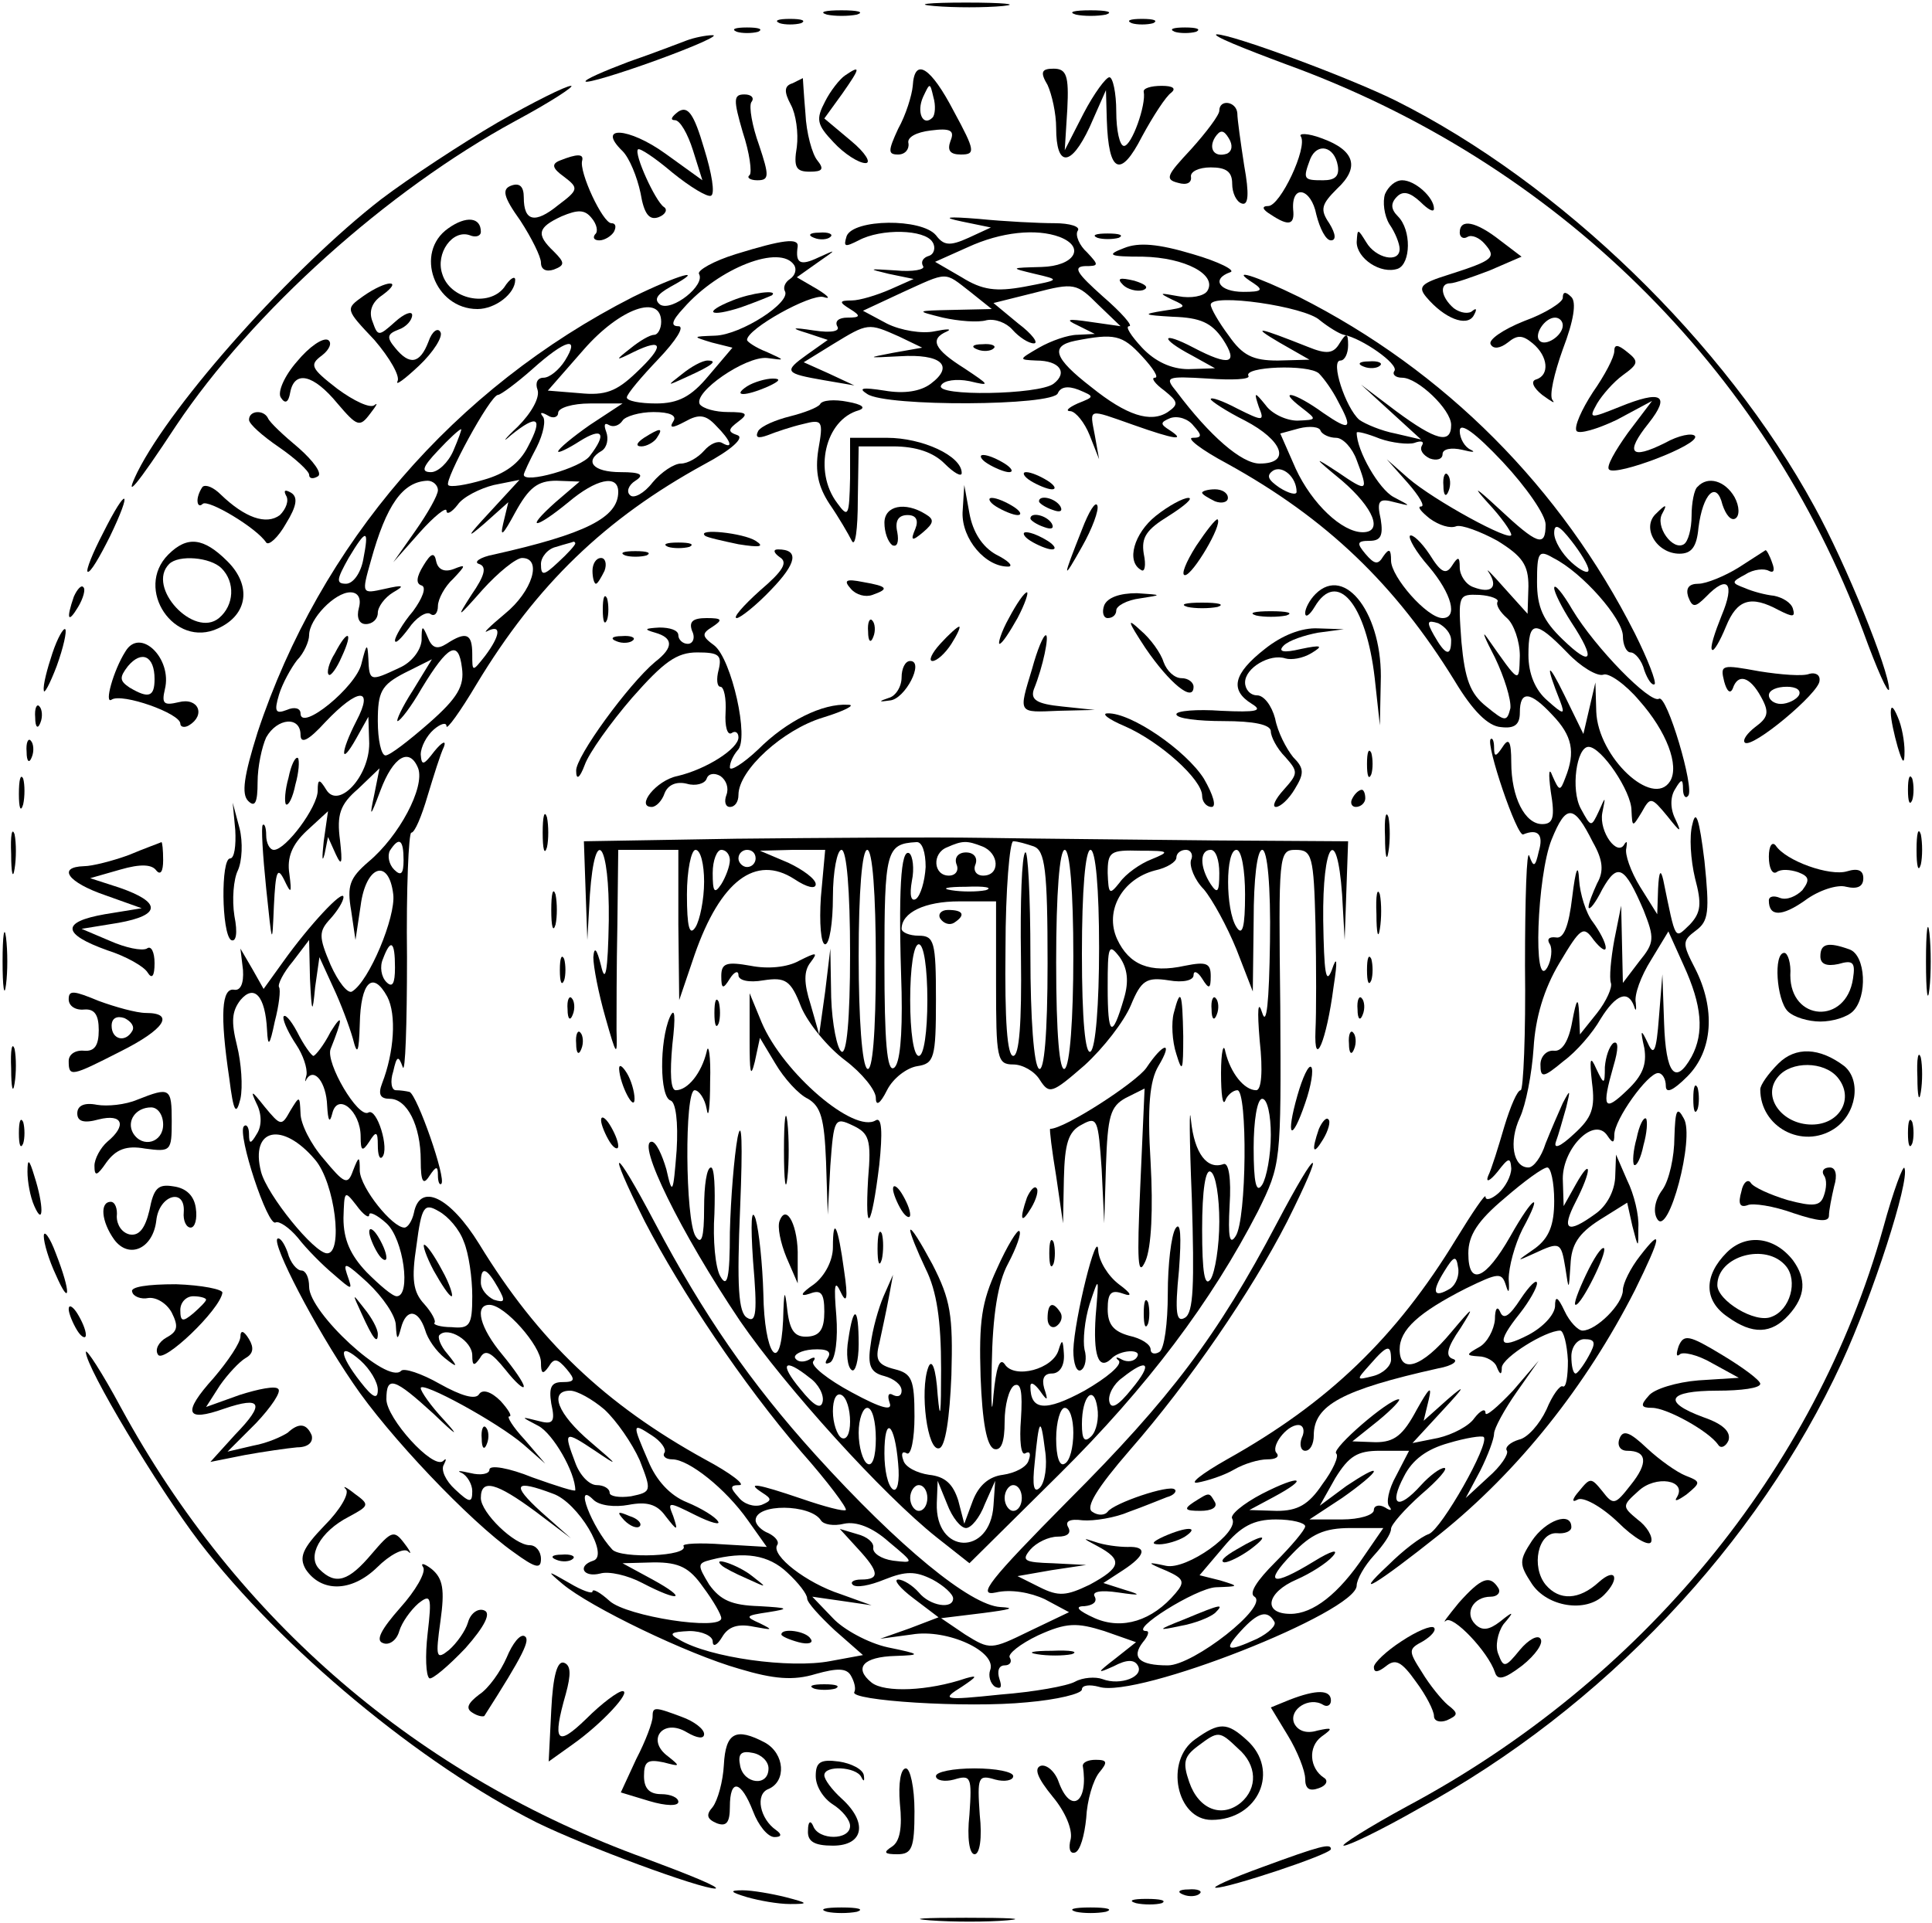 <?xml version="1.0" standalone="no"?>
<!DOCTYPE svg PUBLIC "-//W3C//DTD SVG 20010904//EN"
 "http://www.w3.org/TR/2001/REC-SVG-20010904/DTD/svg10.dtd">
<svg version="1.0" xmlns="http://www.w3.org/2000/svg"
 width="225pt" height="224pt" viewBox="0 0 225 224"
 preserveAspectRatio="xMidYMid meet">

<g transform="translate(0,224) scale(0.1,-0.1)"
fill="#000000" stroke="none">
<path d="M1088 2233 c23 -2 59 -2 80 0 20 2 1 4 -43 4 -44 0 -61 -2 -37 -4z"/>
<path d="M963 2223 c9 -2 25 -2 35 0 9 3 1 5 -18 5 -19 0 -27 -2 -17 -5z"/>
<path d="M1253 2223 c9 -2 25 -2 35 0 9 3 1 5 -18 5 -19 0 -27 -2 -17 -5z"/>
<path d="M908 2213 c6 -2 18 -2 25 0 6 3 1 5 -13 5 -14 0 -19 -2 -12 -5z"/>
<path d="M1318 2213 c6 -2 18 -2 25 0 6 3 1 5 -13 5 -14 0 -19 -2 -12 -5z"/>
<path d="M858 2203 c6 -2 18 -2 25 0 6 3 1 5 -13 5 -14 0 -19 -2 -12 -5z"/>
<path d="M1368 2203 c6 -2 18 -2 25 0 6 3 1 5 -13 5 -14 0 -19 -2 -12 -5z"/>
<path d="M800 2193 c-8 -3 -39 -15 -68 -25 -29 -11 -52 -21 -50 -23 2 -2 39 9
83 25 44 16 73 29 65 29 -8 0 -22 -3 -30 -6z"/>
<path d="M1498 2165 c314 -114 557 -353 672 -661 16 -44 29 -73 30 -67 0 22
-50 146 -87 213 -104 191 -296 377 -488 473 -57 28 -190 77 -208 77 -7 -1 30
-16 81 -35z"/>
<path d="M984 2152 c-6 -4 -17 -18 -23 -30 -11 -21 -10 -27 10 -48 12 -13 29
-24 37 -24 7 0 0 12 -17 26 l-31 26 21 29 c21 30 22 34 3 21z"/>
<path d="M1063 2140 c-1 -11 -8 -34 -17 -50 -12 -26 -12 -30 0 -30 8 0 13 6
12 13 -2 7 9 13 26 15 23 3 28 0 23 -12 -4 -11 -1 -16 12 -16 17 0 17 4 -8 50
-27 52 -46 64 -48 30z m23 -37 c-11 -11 -19 6 -11 24 8 17 8 17 12 0 3 -10 2
-21 -1 -24z"/>
<path d="M1220 2141 c5 -11 10 -33 10 -50 0 -46 17 -46 39 1 l19 43 1 -35 c2
-62 16 -68 41 -19 13 24 28 47 34 51 6 5 2 8 -11 8 -13 0 -22 -3 -21 -7 3 -15
-14 -63 -23 -63 -5 0 -9 18 -9 40 0 22 -4 40 -8 40 -4 0 -18 -19 -30 -42 l-22
-43 3 48 c2 39 -1 47 -16 47 -14 0 -16 -4 -7 -19z"/>
<path d="M923 2143 c-10 -3 -10 -10 -2 -25 6 -11 9 -33 7 -49 -4 -24 -1 -29
15 -29 15 0 17 3 9 13 -6 7 -13 32 -14 55 -2 23 -3 42 -3 41 0 0 -6 -3 -12 -6z"/>
<path d="M579 2097 c-41 -24 -102 -64 -135 -89 -102 -79 -243 -236 -284 -318
-17 -35 -1 -16 45 54 89 133 246 274 395 355 41 22 70 41 65 41 -6 0 -44 -19
-86 -43z"/>
<path d="M865 2086 c8 -24 11 -47 8 -50 -4 -3 1 -6 9 -6 14 0 14 5 2 41 -8 22
-12 45 -9 50 4 5 0 9 -8 9 -13 0 -13 -6 -2 -44z"/>
<path d="M790 2110 c-8 -6 -10 -10 -4 -10 6 0 15 -16 21 -35 l11 -35 -43 31
c-43 31 -81 33 -50 3 8 -8 17 -30 21 -49 4 -24 10 -32 21 -28 8 3 11 9 6 12
-10 7 -35 62 -30 67 2 2 20 -10 40 -27 21 -17 41 -29 45 -27 5 2 1 26 -8 55
-12 41 -19 50 -30 43z"/>
<path d="M1420 2111 c0 -5 -15 -25 -33 -45 -28 -30 -31 -35 -15 -39 10 -3 16
0 15 7 -1 6 9 11 23 11 18 0 25 -5 25 -19 0 -11 5 -21 11 -23 8 -3 9 11 3 44
-4 26 -8 54 -8 61 -1 14 -21 17 -21 3z m9 -50 c-15 -5 -22 6 -14 19 6 9 10 9
16 -1 5 -8 4 -15 -2 -18z"/>
<path d="M1515 2081 c8 -13 -24 -81 -38 -81 -8 0 -7 -4 3 -10 21 -14 28 -12
26 6 -2 30 21 25 27 -6 4 -16 11 -30 17 -30 6 0 6 7 -2 20 -11 16 -9 22 9 40
27 25 21 45 -18 59 -16 6 -27 6 -24 2z m43 -34 c2 -12 -3 -17 -17 -17 -23 0
-24 1 -15 25 8 19 28 15 32 -8z"/>
<path d="M652 2053 c-10 -4 -9 -9 5 -19 17 -13 17 -15 -7 -33 -27 -22 -40 -19
-40 9 0 13 -5 17 -14 14 -12 -4 -10 -13 10 -41 13 -20 24 -42 24 -49 0 -8 6
-11 15 -8 13 5 13 8 0 21 -21 20 -19 28 9 41 19 8 27 8 35 -2 6 -7 8 -16 4
-19 -3 -4 -1 -7 5 -7 6 0 14 5 17 10 3 6 2 10 -3 10 -10 0 -38 60 -34 73 2 8
-6 8 -26 0z"/>
<path d="M1613 2014 c-3 -9 -1 -25 5 -35 7 -10 12 -23 12 -29 0 -17 -28 -11
-39 8 -10 16 -10 16 -11 0 0 -19 28 -38 48 -31 15 6 16 45 0 61 -8 8 -9 15 -1
23 7 7 15 5 27 -6 9 -9 16 -13 16 -8 0 13 -22 33 -37 33 -8 0 -16 -7 -20 -16z"/>
<path d="M522 1974 c-40 -28 -16 -94 34 -94 21 0 44 18 44 34 0 5 -6 2 -13 -9
-18 -23 -63 -14 -72 16 -8 24 12 52 32 45 7 -3 13 -1 13 4 0 17 -17 19 -38 4z"/>
<path d="M1120 1982 l34 -7 -26 -12 c-22 -10 -29 -9 -38 3 -17 20 -96 19 -104
-1 -4 -13 -2 -13 14 -5 26 14 77 13 86 -2 4 -6 2 -14 -4 -16 -7 -2 -10 -7 -7
-12 3 -4 -12 -7 -32 -5 -32 2 -33 2 -8 -4 l29 -6 -27 -12 c-16 -7 -36 -13 -45
-13 -15 0 -15 -2 -2 -10 13 -8 12 -10 -3 -10 -10 0 -15 -4 -12 -10 4 -6 -7 -8
-27 -5 -26 4 -28 3 -8 -3 l24 -8 -24 -17 c-28 -20 -26 -22 20 -30 l35 -6 -30
14 -29 13 34 21 c41 25 41 25 77 9 l27 -13 -34 -6 c-31 -6 -31 -6 8 -4 48 3
64 -11 36 -32 -12 -9 -31 -12 -54 -8 -26 4 -31 3 -20 -4 22 -15 217 -14 222 1
3 7 11 9 24 4 19 -8 19 -8 -1 -16 -11 -5 -15 -9 -8 -9 6 -1 16 -13 22 -28 l11
-28 -5 28 c-6 32 -9 31 45 12 48 -17 62 -19 42 -6 -11 7 -11 9 1 14 9 3 21 -1
27 -9 10 -11 10 -14 -1 -14 -8 0 10 -14 40 -30 116 -64 196 -141 265 -253 21
-35 39 -53 54 -54 16 -2 22 3 22 17 0 26 12 25 38 -3 23 -24 27 -43 15 -73 -6
-16 -7 -16 -15 2 -4 11 -5 4 -2 -18 5 -30 3 -38 -10 -38 -20 0 -36 31 -36 72
0 25 -3 29 -10 18 -8 -12 -10 -12 -10 -1 0 8 -2 12 -4 10 -6 -6 31 -115 38
-111 17 7 24 0 18 -20 -4 -18 -6 -19 -11 -5 -3 9 -5 -49 -5 -128 1 -80 -2
-145 -5 -145 -4 0 -12 -19 -19 -42 -7 -24 -15 -50 -19 -58 -3 -8 2 -6 11 5 13
17 15 17 16 4 0 -9 -7 -22 -15 -29 -8 -7 -15 -9 -15 -4 0 4 -15 -18 -34 -49
-70 -115 -149 -191 -267 -257 -30 -17 -45 -29 -34 -27 11 2 30 8 42 15 12 7
29 12 39 12 10 0 14 3 11 7 -8 7 11 33 25 33 6 0 8 -7 4 -15 -3 -8 -1 -15 4
-15 6 0 10 8 10 18 0 35 33 53 145 78 17 3 24 9 17 11 -9 3 -7 13 9 36 17 27
15 26 -11 -5 -34 -41 -60 -49 -60 -20 0 23 22 43 77 71 39 19 42 19 47 3 3
-10 4 -7 3 8 0 14 7 40 16 58 25 46 13 40 -14 -8 -29 -51 -49 -59 -49 -20 0
21 11 38 42 64 23 20 45 36 50 36 4 0 8 -17 8 -39 0 -28 -6 -43 -22 -55 -23
-16 -23 -16 -1 -6 30 14 31 13 36 -17 4 -27 4 -27 6 4 1 23 9 36 34 52 l32 20
6 -27 c7 -27 7 -27 7 -2 1 14 -5 39 -13 55 l-13 30 -1 -27 c-1 -16 -10 -33
-23 -42 -33 -24 -40 -19 -23 14 19 37 19 54 0 20 l-14 -25 -1 32 c0 36 37 73
52 50 6 -9 8 -9 8 1 0 18 39 72 51 72 5 0 9 -7 9 -15 0 -9 8 -6 25 11 30 30
33 79 9 126 -15 29 -15 32 1 44 15 11 16 22 10 81 -6 49 -10 61 -14 43 -4 -14
-2 -42 3 -63 8 -30 7 -40 -6 -54 -18 -17 -16 -21 -31 52 -3 13 -5 10 -6 -10
l-1 -30 -20 32 c-11 18 -18 38 -16 45 1 7 1 9 -2 5 -8 -16 -30 14 -26 36 4 20
4 20 -4 2 -9 -19 -9 -19 -21 3 -12 22 -5 72 9 72 15 0 50 -52 50 -74 1 -20 1
-20 12 -2 10 18 11 18 30 -5 15 -19 17 -20 9 -3 -6 12 -6 26 0 35 7 12 9 12 9
0 0 -8 3 -12 6 -8 8 8 -25 119 -34 113 -10 -6 -74 59 -101 104 -11 19 -21 31
-21 25 0 -5 9 -23 20 -40 29 -44 24 -53 -10 -20 -23 22 -30 38 -30 67 0 35 2
38 19 28 34 -17 81 -71 81 -91 0 -10 4 -19 9 -19 5 0 13 -9 16 -21 4 -11 9
-18 12 -16 2 3 -8 29 -23 59 -86 170 -221 306 -391 392 -51 25 -83 35 -53 16
12 -8 9 -10 -12 -10 -28 0 -38 15 -15 23 6 2 -13 12 -44 21 -40 12 -63 14 -80
7 -21 -8 -18 -10 22 -10 49 -1 87 -21 75 -40 -4 -6 -19 -9 -34 -6 -22 4 -23 4
-7 -4 18 -8 17 -9 -10 -13 -25 -4 -24 -5 11 -7 32 -1 45 -7 58 -26 19 -29 8
-32 -34 -10 -38 20 -40 11 -2 -9 l27 -15 -31 -1 c-20 0 -39 9 -54 25 -13 14
-20 25 -15 25 5 0 -9 16 -31 35 -29 26 -35 34 -21 35 17 0 17 1 3 16 -9 8 -14
20 -11 25 4 5 -9 9 -27 9 -18 0 -58 2 -88 5 -37 3 -44 2 -20 -3z m114 -18 c31
-12 17 -34 -21 -35 -37 -1 -37 -1 -8 -8 30 -7 30 -7 -12 -15 -33 -6 -49 -4
-73 11 l-31 18 38 17 c39 18 80 22 107 12z m-104 -64 l25 -20 -45 -1 c-44 -1
-44 -1 -12 -9 18 -4 41 -6 51 -3 10 2 23 -3 30 -11 8 -9 19 -16 25 -16 6 0 -2
11 -18 23 l-29 24 48 12 c46 12 49 11 74 -14 l26 -25 -35 5 c-27 4 -30 3 -15
-4 l20 -10 -20 -1 c-11 0 -31 -7 -45 -15 -24 -14 -24 -14 -3 -15 27 0 37 -14
20 -27 -17 -13 -139 -15 -131 -2 3 6 18 8 33 5 25 -6 24 -5 -6 15 -35 22 -41
34 -20 43 6 3 0 3 -15 0 -14 -3 -39 1 -55 9 l-28 15 45 21 c55 25 49 25 80 1z
m407 -33 c10 -8 23 -16 28 -17 21 -4 64 -34 59 -42 -3 -4 1 -8 9 -8 18 0 57
-37 57 -55 0 -23 -18 -18 -64 16 l-41 31 35 -32 35 -32 -30 7 c-16 3 -35 11
-42 16 -16 14 -34 69 -22 69 5 0 9 8 9 18 0 14 -2 15 -10 2 -7 -12 -15 -13
-37 -4 -58 23 -67 25 -33 5 l35 -20 -37 -1 c-29 0 -41 6 -57 29 -12 16 -21 32
-21 36 0 14 110 -2 127 -18z m-207 -42 c13 -14 20 -25 15 -25 -5 0 0 -7 11
-15 16 -13 17 -16 4 -25 -20 -13 -48 -4 -89 29 -44 34 -48 48 -19 54 46 9 55
7 78 -18z m228 -52 c18 -33 15 -36 -17 -14 -33 24 -55 29 -25 6 18 -14 18 -14
-5 -15 -13 0 -30 8 -37 18 -13 16 -14 16 -8 -2 7 -17 5 -17 -25 -2 -17 9 -31
14 -31 11 0 -2 18 -14 40 -25 44 -23 54 -50 17 -50 -21 0 -58 32 -97 84 -14
17 -12 18 37 15 28 -2 49 -1 47 3 -7 11 70 14 82 3 6 -6 16 -20 22 -32z m-2
-43 c8 0 19 -12 24 -26 14 -37 13 -38 -22 -14 -29 19 -29 18 5 -10 37 -32 48
-60 24 -60 -24 0 -59 33 -78 74 l-18 41 22 6 c12 3 24 2 25 -3 2 -4 10 -8 18
-8z m244 -101 c0 -27 -9 -24 -55 19 -27 25 -31 27 -12 6 15 -16 27 -33 27 -37
0 -9 -90 40 -120 66 l-25 22 24 -27 c14 -16 21 -28 16 -28 -5 0 0 -6 10 -14
11 -8 24 -12 31 -9 6 2 28 -6 48 -17 29 -18 36 -28 36 -53 l-1 -32 -27 30
c-15 17 -23 25 -18 18 11 -17 3 -25 -18 -17 -9 3 -16 14 -16 23 0 13 -2 13 -9
2 -7 -11 -13 -8 -26 13 -10 15 -20 24 -23 22 -2 -3 7 -19 22 -36 27 -32 34
-60 16 -60 -18 0 -60 48 -60 67 0 13 -2 15 -9 5 -6 -10 -10 -10 -21 3 -10 12
-10 15 5 15 13 0 16 6 13 25 -5 22 -2 25 16 20 20 -5 20 -5 -1 6 -17 9 -43 54
-43 75 0 2 12 -1 27 -7 14 -5 33 -7 40 -5 8 3 12 2 9 -3 -3 -5 1 -11 9 -15 8
-3 15 -1 15 5 0 6 10 8 23 5 12 -3 16 -3 10 0 -7 3 -13 13 -13 22 0 11 18 -2
50 -36 28 -30 50 -62 50 -73z m-290 38 c0 -4 -9 -2 -20 5 -13 9 -16 14 -7 20
11 6 27 -8 27 -25z m340 -91 c0 -5 -9 -1 -20 9 -11 10 -20 25 -20 34 0 12 6 9
20 -9 11 -14 20 -29 20 -34z m-106 -37 c-2 -4 3 -12 11 -19 8 -7 15 -27 15
-44 -1 -33 0 -33 -38 21 -7 10 -3 0 9 -23 11 -23 19 -49 18 -59 -4 -16 -6 -16
-28 2 -19 15 -25 32 -29 75 -4 55 -4 56 21 55 14 -1 23 -5 21 -8z m-54 -45 c0
-20 -7 -17 -20 6 -9 16 -8 18 5 14 8 -4 15 -12 15 -20z m135 -14 c16 -17 35
-28 42 -26 6 3 26 -11 42 -30 32 -36 47 -76 36 -94 -20 -32 -84 28 -86 81 l-1
34 -7 -30 -7 -30 -22 45 c-20 41 -23 38 -5 -7 6 -16 4 -16 -15 1 -14 12 -22
31 -22 53 0 41 8 41 45 3z m30 -221 c12 -21 13 -34 5 -48 -5 -11 -10 -23 -10
-28 1 -4 8 5 16 21 18 32 26 27 48 -24 13 -33 13 -38 -5 -60 l-19 -25 -1 45
-1 45 -8 -40 c-4 -22 -6 -44 -4 -50 2 -5 -5 -21 -16 -35 l-20 -25 -1 25 c-1
19 -3 17 -8 -10 -4 -23 -12 -35 -21 -34 -9 1 -16 -7 -16 -16 0 -16 3 -16 27 4
15 11 34 33 43 49 18 29 32 34 39 15 2 -7 3 -5 2 4 -2 9 6 31 18 50 l20 33 18
-40 c21 -46 24 -78 9 -106 -19 -34 -30 -20 -32 39 l-2 57 -4 -50 c-3 -40 -6
-46 -13 -30 -8 17 -9 16 -4 -6 3 -19 -2 -32 -20 -49 -27 -26 -30 -21 -16 28 6
20 6 30 0 27 -5 -4 -9 -16 -10 -28 0 -21 -1 -21 -10 -2 -7 16 -8 12 -5 -16 4
-30 0 -41 -21 -60 -16 -15 -24 -18 -21 -9 3 8 8 26 12 40 5 21 5 22 -4 5 -5
-11 -14 -32 -20 -47 -5 -16 -14 -28 -20 -28 -18 0 -23 30 -10 58 7 15 14 51
16 81 2 35 12 69 30 99 25 42 28 44 40 27 8 -10 14 -14 14 -9 0 6 -7 19 -15
30 -8 10 -15 33 -16 49 -1 20 -4 13 -8 -20 -4 -34 -10 -49 -19 -47 -8 1 -11
-2 -7 -8 3 -5 2 -18 -3 -27 -17 -29 -12 107 5 149 17 42 26 41 48 -3z m-166
-520 c-20 -12 -22 -4 -7 20 11 18 14 19 16 5 2 -9 -2 -20 -9 -25z m-69 -83 c0
-7 -9 -16 -21 -19 -20 -5 -20 -5 -3 14 20 23 24 23 24 5z"/>
<path d="M1138 1833 c7 -3 16 -2 19 1 4 3 -2 6 -13 5 -11 0 -14 -3 -6 -6z"/>
<path d="M1588 1813 c7 -3 16 -2 19 1 4 3 -2 6 -13 5 -11 0 -14 -3 -6 -6z"/>
<path d="M1681 1674 c0 -11 3 -14 6 -6 3 7 2 16 -1 19 -3 4 -6 -2 -5 -13z"/>
<path d="M1700 1969 c0 -5 4 -8 9 -5 5 3 14 -1 20 -8 14 -16 11 -19 -42 -36
-32 -10 -36 -14 -26 -26 21 -25 47 -35 55 -22 4 7 4 10 -1 6 -4 -4 -14 -3 -22
3 -15 13 -17 29 -4 29 5 0 25 7 46 15 l37 16 -25 19 c-28 22 -47 26 -47 9z"/>
<path d="M948 1963 c7 -3 16 -2 19 1 4 3 -2 6 -13 5 -11 0 -14 -3 -6 -6z"/>
<path d="M1278 1963 c6 -2 18 -2 25 0 6 3 1 5 -13 5 -14 0 -19 -2 -12 -5z"/>
<path d="M857 1944 c-26 -8 -45 -19 -43 -23 8 -13 -31 -44 -45 -36 -8 6 -4 12
12 21 44 24 9 14 -44 -12 -208 -106 -364 -287 -437 -507 -16 -51 -19 -72 -11
-80 8 -8 11 -2 11 22 0 18 5 41 10 52 13 23 40 25 40 3 0 -11 9 -7 29 15 38
40 57 41 36 1 -19 -37 -19 -54 0 -20 l14 25 1 -31 c0 -39 -36 -77 -50 -54 -8
13 -10 13 -10 -1 0 -19 -37 -69 -51 -69 -5 0 -9 8 -9 17 0 9 -2 14 -4 12 -2
-2 0 -35 4 -74 7 -67 7 -68 9 -20 2 40 4 46 12 30 8 -17 9 -16 6 7 -3 19 3 34
20 50 l25 23 -5 -35 c-2 -19 -2 -26 1 -15 l4 20 9 -20 c7 -15 8 -11 5 16 -4
30 0 42 21 60 l25 24 -6 -30 c-6 -28 -5 -28 7 4 15 40 34 51 44 26 8 -22 -22
-79 -58 -109 -22 -19 -25 -28 -20 -57 l5 -34 6 40 c6 47 33 56 38 13 3 -26
-28 -101 -48 -113 -5 -3 -16 11 -25 31 -14 33 -14 39 0 54 8 9 15 20 15 25 0
10 -40 -33 -70 -75 l-23 -32 -13 23 -14 24 3 -25 c1 -16 -3 -24 -10 -23 -15 3
-17 -29 -6 -103 5 -40 8 -44 13 -24 3 14 1 42 -4 62 -7 28 -6 40 4 53 16 19
29 5 31 -35 1 -20 3 -19 9 10 5 19 7 37 5 40 -2 3 5 17 16 30 l19 25 1 -45 c2
-41 3 -42 6 -10 l5 35 16 -35 c9 -19 19 -46 23 -60 5 -20 7 -17 8 17 1 49 15
63 32 32 11 -21 8 -65 -6 -101 -5 -13 -2 -18 9 -18 20 0 36 -31 36 -72 0 -25
3 -29 10 -18 8 12 10 12 10 1 0 -8 2 -12 4 -10 6 6 -28 103 -37 107 -4 1 -11
2 -16 2 -5 0 -7 10 -3 22 4 18 6 19 11 5 3 -9 5 49 5 128 -1 80 2 145 5 145 4
0 12 19 19 43 7 23 15 49 19 57 3 8 -2 6 -11 -5 -13 -17 -15 -17 -16 -4 0 9 7
22 15 29 8 7 15 9 15 4 0 -5 16 17 35 49 70 116 150 193 265 256 32 17 47 31
39 34 -12 4 -11 7 1 16 12 9 10 11 -12 11 -15 0 -29 4 -33 9 -8 14 53 56 78
54 22 -3 22 -3 0 7 -13 5 -23 12 -23 14 0 13 74 54 89 50 9 -3 6 1 -7 9 l-24
14 24 17 c23 16 23 16 1 6 -21 -10 -27 -7 -24 13 1 10 -17 8 -72 -9z m68 -13
c3 -5 1 -12 -5 -16 -6 -4 -8 -10 -6 -14 8 -13 -51 -51 -81 -52 -27 -1 -27 -1
-4 -8 l24 -6 -28 -33 c-20 -24 -35 -32 -61 -32 -19 0 -34 3 -34 7 0 4 17 24
37 45 20 21 31 38 23 38 -9 0 -8 6 6 21 41 47 113 75 129 50z m-155 -66 c0 -8
-4 -15 -8 -15 -5 0 -17 -7 -28 -16 -18 -14 -18 -15 4 -4 35 17 36 7 3 -24 -23
-22 -36 -27 -66 -24 l-37 3 42 48 c42 48 90 65 90 32z m-112 -45 c-7 -11 -18
-20 -25 -20 -7 0 -10 -6 -7 -14 3 -9 -7 -27 -23 -43 -16 -15 -19 -20 -8 -10
31 25 38 21 20 -13 -10 -20 -27 -32 -52 -39 -20 -6 -39 -9 -41 -6 -5 5 49 105
58 105 3 0 22 14 40 30 39 35 56 39 38 10z m29 -75 c-20 -14 -37 -28 -37 -31
0 -2 11 3 25 12 27 17 32 9 12 -17 -10 -14 -77 -33 -77 -22 0 2 7 17 15 32 8
16 11 32 7 36 -4 5 -1 5 6 1 6 -4 12 -2 12 3 0 6 17 11 37 11 l38 0 -38 -25z
m97 4 c-5 -8 -1 -8 14 0 16 9 24 8 36 -5 17 -17 21 -28 7 -20 -5 3 -14 -1 -21
-9 -7 -8 -19 -15 -27 -15 -8 0 -23 -10 -33 -22 -10 -13 -22 -19 -26 -15 -5 4
-2 12 6 17 11 7 6 10 -17 10 -33 0 -43 13 -22 25 6 4 8 14 5 22 -3 8 -2 11 3
8 5 -3 12 -1 16 5 3 5 20 10 36 10 19 0 28 -4 23 -11z m-256 -34 c-6 -14 -18
-25 -26 -25 -12 0 -10 6 8 25 13 14 25 25 27 25 1 0 -3 -11 -9 -25z m-18 -46
c0 -6 -12 -27 -26 -47 l-26 -37 31 35 c17 19 31 30 31 25 0 -5 6 -2 13 7 6 9
26 19 42 23 l30 6 -35 -38 c-26 -28 -28 -32 -6 -13 l28 25 -6 -25 c-4 -17 0
-13 14 13 16 29 26 37 48 37 l27 -1 -28 -24 c-37 -33 -24 -32 15 0 32 27 58
33 58 12 0 -30 -38 -49 -145 -73 -16 -3 -24 -9 -17 -11 9 -3 7 -13 -9 -36 -18
-28 -17 -28 13 6 18 20 39 37 46 37 24 0 12 -39 -20 -65 -18 -15 -27 -24 -20
-20 16 8 15 -5 -3 -29 -15 -19 -15 -19 -15 2 0 24 -7 27 -30 12 -11 -7 -17 -5
-22 8 -6 14 -7 14 -7 -4 -1 -12 -12 -26 -26 -32 -34 -16 -35 -16 -36 11 -1 18
-2 18 -8 -6 -6 -27 -71 -80 -71 -58 0 6 -7 8 -16 4 -13 -5 -15 -2 -9 18 4 13
14 31 21 40 8 8 14 22 14 29 0 19 30 50 48 50 9 0 13 -7 10 -18 -3 -11 0 -19
8 -19 8 0 14 6 14 13 0 7 8 18 18 24 14 8 12 9 -10 4 -27 -6 -27 -6 -16 33 18
65 37 92 66 93 6 0 12 -5 12 -11z m-87 -81 c-3 -16 -12 -28 -20 -28 -12 0 -11
5 3 30 21 35 24 34 17 -2z m247 19 c0 -2 -9 -12 -20 -22 -17 -16 -20 -16 -20
-2 0 8 8 18 18 20 9 3 18 5 20 6 1 0 2 -1 2 -2z m-170 -209 c-24 -21 -46 -38
-51 -38 -5 0 -9 18 -9 40 0 34 4 42 31 56 l32 16 -22 -36 c-13 -20 -20 -36
-18 -36 3 0 16 17 28 38 31 51 43 57 47 24 3 -21 -5 -35 -38 -64z m-30 -160
c0 -16 -3 -19 -11 -11 -6 6 -8 16 -5 22 11 17 16 13 16 -11z m-10 -125 c0 -19
-3 -24 -10 -17 -6 6 -8 18 -4 27 9 24 14 21 14 -10z"/>
<path d="M853 1890 c-35 -14 -27 -20 10 -8 17 6 34 13 36 14 8 7 -24 3 -46 -6z"/>
<path d="M794 1804 c-18 -14 -18 -14 6 -3 31 14 36 19 24 19 -6 0 -19 -7 -30
-16z"/>
<path d="M750 1730 c-9 -6 -10 -10 -3 -10 6 0 15 5 18 10 8 12 4 12 -15 0z"/>
<path d="M493 1581 c-8 -13 -9 -21 -2 -23 6 -2 1 -15 -10 -30 -12 -14 -21 -30
-21 -34 0 -5 7 2 16 14 8 12 20 20 25 17 5 -4 9 1 9 9 0 8 8 23 18 32 15 16
15 17 0 11 -11 -4 -18 0 -20 9 -2 11 -6 10 -15 -5z"/>
<path d="M390 1479 c-7 -11 -10 -23 -7 -25 2 -2 9 7 15 21 14 30 7 33 -8 4z"/>
<path d="M1308 1908 c5 -5 16 -8 23 -6 8 3 3 7 -10 11 -17 4 -21 3 -13 -5z"/>
<path d="M423 1895 c-21 -15 -21 -15 13 -51 18 -21 30 -42 27 -48 -3 -6 8 2
25 18 17 16 28 34 25 39 -3 6 -10 1 -14 -11 -10 -26 -22 -28 -39 -7 -10 12 -9
16 4 21 9 3 16 11 16 17 0 5 -9 2 -20 -8 -19 -17 -20 -17 -26 0 -5 12 -1 23
11 31 26 19 5 18 -22 -1z"/>
<path d="M1820 1893 c0 -5 -20 -18 -45 -27 -25 -10 -42 -22 -39 -27 3 -6 11
-5 20 2 11 9 17 9 29 -1 18 -15 20 -37 4 -42 -7 -2 -3 -10 7 -18 11 -8 16 -11
12 -6 -4 5 2 31 12 59 13 34 16 55 10 61 -7 7 -10 6 -10 -1z m0 -32 c0 -12
-20 -25 -27 -18 -7 7 6 27 18 27 5 0 9 -4 9 -9z"/>
<path d="M346 1819 c-15 -17 -23 -36 -19 -42 5 -8 9 -6 11 6 5 26 27 21 55
-13 23 -27 26 -28 38 -12 7 9 10 14 5 10 -5 -4 -24 5 -43 19 -31 24 -33 28
-18 39 9 7 12 15 7 18 -6 3 -22 -8 -36 -25z"/>
<path d="M1880 1831 c0 -7 -11 -28 -25 -48 -13 -20 -22 -40 -19 -45 3 -4 24 2
47 13 l41 22 -28 -37 c-15 -21 -26 -40 -22 -43 8 -8 106 29 100 39 -3 4 -19 1
-35 -8 -40 -20 -47 -12 -19 23 26 33 15 39 -34 19 -35 -14 -36 -14 -26 4 6 10
19 25 30 33 18 13 19 16 5 27 -11 9 -15 9 -15 1z"/>
<path d="M870 1790 c-18 -12 -2 -12 25 0 13 6 15 9 5 9 -8 0 -22 -4 -30 -9z"/>
<path d="M955 1769 c-3 -4 -19 -10 -35 -14 -16 -4 -33 -11 -37 -17 -4 -8 0 -9
11 -5 10 4 28 10 41 13 23 6 24 4 18 -30 -4 -26 0 -43 13 -63 11 -16 22 -35
26 -43 4 -8 7 13 7 48 l1 62 40 0 c27 0 47 -7 60 -20 11 -11 20 -16 20 -11 0
20 -46 41 -87 41 l-43 0 0 -47 c-1 -44 -2 -47 -15 -29 -28 37 -14 97 25 108 9
3 4 7 -13 10 -15 3 -30 2 -32 -3z"/>
<path d="M290 1751 c0 -5 16 -19 35 -32 19 -13 35 -28 35 -32 0 -5 5 -5 10 -2
6 3 -5 18 -22 33 -18 15 -34 30 -36 35 -5 10 -22 9 -22 -2z"/>
<path d="M1150 1700 c8 -5 20 -10 25 -10 6 0 3 5 -5 10 -8 5 -19 10 -25 10 -5
0 -3 -5 5 -10z"/>
<path d="M1200 1680 c8 -5 20 -10 25 -10 6 0 3 5 -5 10 -8 5 -19 10 -25 10 -5
0 -3 -5 5 -10z"/>
<path d="M236 1673 c-3 -4 -6 -11 -6 -16 0 -6 3 -7 6 -4 6 6 63 -28 74 -45 3
-4 14 6 23 22 13 21 14 31 6 36 -7 4 -9 3 -6 -3 4 -6 0 -16 -7 -23 -16 -12
-41 -3 -69 24 -8 8 -17 12 -21 9z"/>
<path d="M1977 1673 c-4 -3 -7 -19 -7 -34 0 -15 -4 -30 -9 -33 -13 -8 -34 21
-25 36 6 11 4 11 -7 0 -18 -16 0 -47 27 -47 14 0 20 8 22 30 5 40 21 56 28 27
4 -12 10 -19 15 -16 5 3 5 14 -1 25 -11 19 -31 25 -43 12z"/>
<path d="M1121 1643 c-1 -31 27 -64 54 -63 5 1 -1 7 -15 14 -16 9 -27 26 -31
48 l-6 33 -2 -32z"/>
<path d="M1400 1666 c0 -2 7 -6 15 -10 8 -3 15 -1 15 4 0 6 -7 10 -15 10 -8 0
-15 -2 -15 -4z"/>
<path d="M120 1619 c-12 -23 -20 -43 -18 -45 3 -2 14 17 26 41 27 56 20 60 -8
4z"/>
<path d="M1160 1650 c8 -5 20 -10 25 -10 6 0 3 5 -5 10 -8 5 -19 10 -25 10 -5
0 -3 -5 5 -10z"/>
<path d="M1210 1656 c0 -2 7 -7 16 -10 8 -3 12 -2 9 4 -6 10 -25 14 -25 6z"/>
<path d="M1260 1623 c-23 -58 -23 -61 0 -20 12 21 20 43 18 48 -2 6 -10 -7
-18 -28z"/>
<path d="M1346 1639 c-25 -20 -35 -53 -17 -63 4 -3 6 5 3 19 -3 19 3 28 29 44
19 12 29 21 23 21 -6 0 -23 -9 -38 -21z"/>
<path d="M1030 1631 c0 -11 4 -22 9 -26 6 -3 8 4 6 15 -3 13 1 20 12 20 10 0
13 -6 9 -16 -6 -14 -4 -15 9 -4 13 11 13 15 3 21 -24 15 -48 10 -48 -10z"/>
<path d="M1200 1636 c0 -2 7 -7 16 -10 8 -3 12 -2 9 4 -6 10 -25 14 -25 6z"/>
<path d="M1393 1604 c-12 -19 -18 -34 -13 -34 9 0 44 59 38 65 -2 1 -13 -13
-25 -31z"/>
<path d="M821 1616 c2 -2 20 -6 39 -10 25 -4 31 -3 20 4 -14 9 -69 15 -59 6z"/>
<path d="M1200 1610 c8 -5 20 -10 25 -10 6 0 3 5 -5 10 -8 5 -19 10 -25 10 -5
0 -3 -5 5 -10z"/>
<path d="M196 1594 c-40 -40 7 -110 58 -86 35 16 39 50 11 78 -28 28 -47 30
-69 8z m62 -16 c16 -16 15 -43 -3 -58 -29 -24 -85 36 -58 63 11 11 48 8 61 -5z"/>
<path d="M778 1603 c6 -2 18 -2 25 0 6 3 1 5 -13 5 -14 0 -19 -2 -12 -5z"/>
<path d="M728 1593 c6 -2 18 -2 25 0 6 3 1 5 -13 5 -14 0 -19 -2 -12 -5z"/>
<path d="M908 1591 c10 -6 4 -16 -23 -39 -20 -18 -32 -32 -27 -32 4 0 23 15
40 33 30 31 33 47 8 47 -6 0 -5 -4 2 -9z"/>
<path d="M2025 1579 c-16 -10 -38 -19 -47 -19 -11 0 -15 -5 -12 -15 5 -13 8
-13 21 0 25 26 34 16 18 -22 -8 -20 -14 -38 -11 -40 2 -2 9 10 16 27 13 32 29
37 62 19 16 -8 19 -8 16 2 -2 7 -12 13 -22 15 -10 1 -25 5 -34 9 -16 6 -16 7
1 16 9 6 22 7 27 4 6 -3 7 1 4 9 -3 9 -7 16 -8 15 0 0 -14 -9 -31 -20z"/>
<path d="M690 1575 c0 -8 2 -15 4 -15 2 0 6 7 10 15 3 8 1 15 -4 15 -6 0 -10
-7 -10 -15z"/>
<path d="M991 1554 c6 -7 17 -10 25 -7 20 7 18 10 -11 15 -20 4 -23 2 -14 -8z"/>
<path d="M86 1545 c-9 -26 -7 -32 5 -12 6 10 9 21 6 23 -2 3 -7 -2 -11 -11z"/>
<path d="M1532 1548 c-7 -7 -12 -17 -12 -22 0 -6 5 -3 11 7 26 44 60 4 70 -83
l6 -55 1 50 c3 78 -41 138 -76 103z"/>
<path d="M702 1530 c0 -14 2 -19 5 -12 2 6 2 18 0 25 -3 6 -5 1 -5 -13z"/>
<path d="M1175 1520 c-9 -16 -13 -30 -11 -30 3 0 12 14 21 30 9 17 13 30 11
30 -3 0 -12 -13 -21 -30z"/>
<path d="M1286 1535 c-3 -8 -1 -15 4 -15 6 0 10 4 10 9 0 5 12 12 28 14 26 4
26 4 -4 6 -20 0 -34 -5 -38 -14z"/>
<path d="M1383 1533 c9 -2 25 -2 35 0 9 3 1 5 -18 5 -19 0 -27 -2 -17 -5z"/>
<path d="M1463 1523 c9 -2 25 -2 35 0 9 3 1 5 -18 5 -19 0 -27 -2 -17 -5z"/>
<path d="M806 1505 c4 -8 1 -15 -5 -15 -6 0 -11 5 -11 10 0 6 -10 9 -22 9 -17
-1 -19 -2 -5 -6 21 -6 22 -17 0 -34 -31 -26 -93 -111 -92 -127 0 -11 4 -9 10
7 5 14 30 49 55 78 37 42 52 53 76 53 25 0 29 -3 25 -20 -3 -11 -2 -20 2 -20
4 0 7 -13 6 -30 -1 -16 2 -27 7 -24 4 3 8 1 8 -5 0 -13 -37 -37 -71 -45 -25
-5 -49 -36 -30 -36 5 0 12 7 15 16 4 10 14 14 26 11 10 -3 21 0 23 6 2 6 9 7
16 3 7 -5 10 -14 7 -22 -3 -8 -1 -14 4 -14 6 0 10 6 10 14 0 29 52 76 98 90
26 8 39 15 30 15 -30 2 -72 -19 -105 -52 -18 -17 -33 -26 -33 -21 0 6 4 14 9
20 14 13 -7 106 -27 122 -15 11 -15 14 -2 22 12 8 11 10 -7 10 -16 0 -21 -4
-17 -15z"/>
<path d="M1011 1504 c0 -11 3 -14 6 -6 3 7 2 16 -1 19 -3 4 -6 -2 -5 -13z"/>
<path d="M1334 1485 c28 -41 56 -64 56 -45 0 5 -6 10 -14 10 -8 0 -17 8 -21
19 -3 10 -15 27 -27 37 -16 15 -15 11 6 -21z"/>
<path d="M61 1479 c-6 -18 -11 -37 -10 -43 0 -6 7 7 15 28 8 22 12 41 10 43
-2 2 -9 -10 -15 -28z"/>
<path d="M1095 1490 c-10 -11 -14 -20 -9 -20 5 0 15 9 22 20 7 11 11 20 9 20
-2 0 -12 -9 -22 -20z"/>
<path d="M1473 1484 c-37 -29 -41 -48 -15 -64 13 -8 6 -10 -36 -8 -28 2 -52 0
-52 -4 0 -5 25 -8 55 -8 35 0 55 -4 55 -12 0 -6 7 -20 17 -30 15 -17 15 -19
-2 -38 -10 -11 -14 -20 -9 -20 5 0 15 9 22 21 11 18 11 24 -2 37 -8 10 -18 29
-21 45 -4 15 -13 27 -21 27 -8 0 -14 7 -14 15 0 17 29 34 47 28 7 -2 20 0 30
6 15 9 12 10 -12 5 -21 -5 -27 -3 -20 4 6 6 24 12 40 15 l30 4 -30 1 c-19 1
-42 -8 -62 -24z"/>
<path d="M718 1493 c7 -3 16 -2 19 1 4 3 -2 6 -13 5 -11 0 -14 -3 -6 -6z"/>
<path d="M1202 1461 c-16 -53 -17 -51 31 -49 l42 1 -38 4 c-30 3 -37 8 -33 20
11 27 18 63 14 63 -3 0 -10 -17 -16 -39z"/>
<path d="M146 1481 c-14 -22 -25 -62 -16 -56 12 8 80 -16 80 -28 0 -4 5 -5 10
-2 20 12 11 33 -12 27 -17 -4 -20 -2 -16 15 9 36 -29 73 -46 44z m34 -32 c0
-21 -7 -23 -29 -10 -12 8 -12 12 -2 25 16 19 31 12 31 -15z"/>
<path d="M1050 1451 c0 -11 -7 -22 -15 -24 -12 -4 -12 -5 1 -3 18 1 41 46 24
46 -6 0 -10 -9 -10 -19z"/>
<path d="M2008 1446 c3 -11 7 -15 10 -8 6 18 20 14 33 -10 10 -18 8 -24 -7
-35 -9 -7 -15 -15 -12 -18 8 -8 87 58 87 72 1 7 -5 10 -12 8 -7 -3 -33 -1 -58
3 -44 8 -46 8 -41 -12z m87 -16 c-3 -5 -13 -10 -21 -10 -8 0 -14 5 -14 10 0 6
9 10 21 10 11 0 17 -4 14 -10z"/>
<path d="M41 1404 c0 -11 3 -14 6 -6 3 7 2 16 -1 19 -3 4 -6 -2 -5 -13z"/>
<path d="M2202 1410 c0 -8 4 -26 8 -40 6 -20 8 -21 8 -5 0 11 -3 29 -8 40 -5
12 -8 14 -8 5z"/>
<path d="M1310 1394 c41 -18 90 -62 90 -81 0 -7 5 -13 11 -13 6 0 2 14 -9 33
-21 33 -85 77 -112 76 -8 0 1 -7 20 -15z"/>
<path d="M31 1364 c0 -11 3 -14 6 -6 3 7 2 16 -1 19 -3 4 -6 -2 -5 -13z"/>
<path d="M1592 1350 c0 -14 2 -19 5 -12 2 6 2 18 0 25 -3 6 -5 1 -5 -13z"/>
<path d="M336 1334 c-4 -14 -5 -28 -3 -31 3 -2 8 8 11 23 4 14 5 28 3 31 -3 2
-8 -8 -11 -23z"/>
<path d="M22 1315 c0 -16 2 -22 5 -12 2 9 2 23 0 30 -3 6 -5 -1 -5 -18z"/>
<path d="M2222 1320 c0 -14 2 -19 5 -12 2 6 2 18 0 25 -3 6 -5 1 -5 -13z"/>
<path d="M1575 1310 c-3 -5 -1 -10 4 -10 6 0 11 5 11 10 0 6 -2 10 -4 10 -3 0
-8 -4 -11 -10z"/>
<path d="M274 1273 c1 -18 -1 -33 -6 -33 -11 0 -10 -87 1 -95 6 -3 8 8 4 28
-3 19 -1 43 4 53 5 11 6 33 2 49 l-8 30 3 -32z"/>
<path d="M632 1270 c0 -19 2 -27 5 -17 2 9 2 25 0 35 -3 9 -5 1 -5 -18z"/>
<path d="M1613 1265 c0 -22 2 -30 4 -17 2 12 2 30 0 40 -3 9 -5 -1 -4 -23z"/>
<path d="M13 1245 c0 -22 2 -30 4 -17 2 12 2 30 0 40 -3 9 -5 -1 -4 -23z"/>
<path d="M2232 1250 c0 -19 2 -27 5 -17 2 9 2 25 0 35 -3 9 -5 1 -5 -18z"/>
<path d="M858 1263 l-178 -3 2 -58 2 -57 3 53 c6 84 23 60 22 -30 -1 -60 -4
-75 -9 -53 -5 20 -8 23 -9 10 0 -11 6 -42 14 -70 13 -46 14 -47 13 -15 0 19 0
74 1 123 l1 87 35 0 35 0 0 -87 1 -88 18 53 c30 86 71 117 116 88 15 -10 25
-12 25 -6 0 6 -15 17 -32 25 l-33 14 38 1 38 0 -5 -55 c-2 -30 0 -55 5 -55 5
0 9 25 9 55 0 30 5 55 10 55 6 0 10 -47 10 -121 0 -77 -4 -118 -10 -114 -5 3
-11 32 -12 63 l-1 57 -6 -50 -7 -50 -10 35 c-8 25 -8 39 0 49 9 12 7 12 -13 2
-14 -8 -37 -10 -57 -6 -28 5 -34 3 -34 -12 0 -15 2 -16 10 -3 5 8 10 10 10 4
0 -6 12 -9 29 -6 26 4 32 0 44 -31 8 -19 31 -47 51 -62 20 -15 36 -35 36 -44
0 -10 5 -7 13 9 7 14 23 26 35 28 20 3 22 9 22 78 0 67 -2 74 -20 74 -11 0
-20 4 -20 8 0 19 27 32 67 32 l43 0 0 -95 c0 -88 1 -95 20 -95 11 0 25 -8 31
-18 11 -17 14 -16 52 17 22 20 46 51 54 70 12 29 18 33 44 29 17 -3 29 0 29 6
0 6 5 4 10 -4 8 -13 10 -12 10 3 0 15 -5 17 -30 12 -41 -9 -65 1 -79 31 -15
33 6 70 44 80 14 3 25 10 25 15 0 5 5 9 11 9 6 0 9 -6 6 -12 -2 -7 4 -23 15
-34 10 -12 27 -43 38 -70 l19 -49 1 83 c0 48 4 82 10 82 6 0 10 -42 9 -107 -1
-71 -4 -99 -9 -83 -5 16 -6 4 -3 -32 4 -36 2 -58 -4 -58 -14 0 -30 20 -36 45
-2 11 -5 0 -5 -25 0 -25 2 -39 5 -32 2 6 9 12 14 12 12 0 11 -151 -2 -170 -7
-11 -9 -1 -7 36 2 31 -1 50 -7 48 -19 -7 -34 12 -38 51 -2 22 -2 -19 1 -91 3
-101 2 -133 -8 -139 -10 -6 -12 5 -7 55 3 40 2 58 -4 49 -5 -8 -9 -42 -9 -76
0 -34 -4 -65 -10 -68 -5 -3 -10 -2 -10 3 0 6 -11 13 -25 16 -18 5 -25 13 -25
31 0 19 4 23 18 18 11 -4 10 0 -5 11 -13 10 -23 27 -24 39 -1 29 -28 -80 -29
-116 0 -16 4 -26 9 -23 5 3 7 14 4 24 -2 10 0 34 6 53 11 33 11 33 7 -14 -3
-45 3 -64 18 -50 10 11 37 12 30 2 -3 -5 -11 -6 -17 -3 -7 4 -9 3 -4 -1 4 -5
-14 -20 -40 -35 -46 -25 -63 -23 -63 5 0 6 5 3 11 -5 9 -13 10 -12 5 3 -3 11
0 17 9 17 9 0 15 9 14 23 -1 16 -2 18 -6 5 -6 -23 -52 -35 -63 -17 -6 8 -10
-5 -13 -36 -2 -28 -3 -12 -2 35 1 58 7 96 19 118 10 19 16 36 13 38 -2 2 -14
-17 -26 -44 -18 -39 -21 -61 -19 -126 2 -52 7 -81 16 -84 8 -2 12 8 12 32 0
19 5 38 11 42 8 4 10 -7 8 -39 -2 -25 0 -43 5 -40 5 3 7 0 4 -8 -2 -8 -16 -15
-30 -17 -16 -2 -28 -12 -35 -30 l-10 -27 -7 27 c-6 19 -15 28 -34 30 -14 2
-28 9 -30 17 -3 8 -1 11 4 8 5 -3 9 17 9 43 0 43 -3 50 -23 55 -20 5 -23 11
-18 30 3 14 8 37 11 53 l5 27 -11 -25 c-6 -14 -13 -39 -15 -56 -4 -25 0 -33
16 -37 11 -3 20 -10 20 -17 0 -6 -4 -8 -10 -5 -5 3 -7 0 -4 -9 4 -10 -9 -7
-44 12 -28 15 -48 31 -45 36 4 5 1 6 -5 2 -6 -3 -13 -3 -16 2 -2 4 7 9 20 10
17 1 23 -2 18 -10 -4 -6 -3 -8 3 -5 6 4 9 28 7 54 -3 36 -2 43 5 28 7 -15 9
-8 4 25 -7 52 -13 65 -13 27 0 -15 -9 -33 -22 -43 -16 -11 -17 -15 -5 -11 13
5 17 1 17 -21 0 -20 -5 -28 -19 -29 -15 -1 -21 6 -24 30 -3 27 -4 25 -5 -11
-3 -66 -22 -40 -23 31 -1 34 -5 73 -9 87 -5 15 -6 -5 -3 -49 5 -59 4 -73 -7
-66 -10 6 -12 36 -8 129 3 74 2 105 -3 81 -4 -22 -8 -71 -9 -110 0 -54 -3 -66
-11 -52 -6 10 -9 43 -7 73 1 30 0 54 -4 54 -5 0 -8 -21 -8 -47 0 -35 -3 -44
-10 -33 -12 19 -13 170 -1 170 5 0 12 -10 14 -22 2 -13 4 2 4 32 1 30 -2 46
-4 35 -6 -25 -22 -45 -36 -45 -6 0 -7 20 -4 53 4 34 3 45 -3 32 -12 -28 -12
-93 1 -97 6 -2 9 -25 7 -58 -4 -51 -5 -53 -12 -22 -5 17 -12 32 -17 32 -18 0
33 -105 103 -209 53 -77 166 -202 229 -252 l38 -30 104 103 c103 102 178 202
232 307 27 55 27 56 26 238 -2 178 -2 183 18 183 19 0 21 -7 23 -87 1 -49 1
-104 0 -123 -2 -48 13 -12 21 50 5 32 4 38 -2 20 -7 -18 -9 -3 -10 58 -1 90
16 114 22 30 l3 -53 2 58 2 57 -157 1 c-87 1 -207 2 -268 3 -60 1 -190 0 -287
-1z m220 -33 c-1 -17 -6 -33 -11 -37 -6 -4 -8 4 -5 21 3 14 1 29 -3 32 -10 6
-13 -42 -9 -162 1 -51 -2 -84 -9 -88 -8 -5 -11 31 -11 123 0 130 2 138 37 140
7 1 11 -12 11 -29z m66 24 c20 -8 21 -34 1 -34 -8 0 -12 6 -9 13 3 8 -2 14
-11 14 -9 0 -14 -6 -11 -14 3 -7 -1 -13 -9 -13 -18 0 -20 26 -2 33 18 8 23 8
41 1z m60 0 c13 -5 16 -27 16 -136 0 -83 -4 -127 -10 -123 -6 4 -10 59 -10
132 0 70 -3 124 -6 120 -4 -3 -6 -58 -5 -122 1 -77 -2 -115 -9 -115 -7 0 -10
41 -9 125 0 69 5 125 9 125 5 0 15 -3 24 -6z m-384 -41 c0 -21 -5 -45 -10 -53
-7 -11 -10 0 -10 38 0 28 5 52 10 52 6 0 10 -17 10 -37z m30 25 c0 -7 -5 -20
-10 -28 -8 -12 -10 -9 -10 13 0 15 5 27 10 27 6 0 10 -6 10 -12z m30 2 c0 -5
-4 -10 -10 -10 -5 0 -10 5 -10 10 0 6 5 10 10 10 6 0 10 -4 10 -10z m140 -121
c0 -84 -4 -128 -10 -124 -6 4 -10 58 -10 131 0 76 4 124 10 124 6 0 10 -50 10
-131z m230 7 c0 -73 -4 -127 -10 -131 -6 -4 -10 40 -10 124 0 81 4 131 10 131
6 0 10 -48 10 -124z m30 10 c0 -66 -4 -117 -10 -121 -6 -4 -10 37 -10 114 0
74 4 121 10 121 6 0 10 -45 10 -114z m61 103 c-13 -5 -30 -17 -37 -27 -12 -15
-13 -14 -14 11 0 25 3 27 38 26 34 0 35 -1 13 -10z m79 -16 c0 -22 -2 -25 -10
-13 -13 20 -13 40 0 40 6 0 10 -12 10 -27z m30 -25 c0 -38 -3 -49 -10 -38 -13
20 -13 90 0 90 6 0 10 -24 10 -52z m-302 5 c-10 -2 -28 -2 -40 0 -13 2 -5 4
17 4 22 1 32 -1 23 -4z m-68 -128 c0 -37 -4 -65 -10 -65 -6 0 -10 28 -10 65 0
37 4 65 10 65 6 0 10 -28 10 -65z m229 2 c-14 -48 -19 -44 -19 13 0 48 1 52
14 35 9 -13 11 -28 5 -48z m171 -159 c0 -24 -5 -50 -10 -58 -7 -11 -10 2 -10
43 0 31 4 57 10 57 6 0 10 -19 10 -42z m-60 -101 c0 -29 -5 -59 -10 -67 -7
-10 -10 7 -10 58 0 46 4 71 10 67 6 -3 10 -30 10 -58z m-477 -182 c10 -7 17
-20 15 -28 -2 -9 -10 -5 -26 15 -25 30 -19 37 11 13z m375 -13 c-16 -20 -24
-24 -26 -15 -2 8 5 21 15 28 30 24 36 17 11 -13z m-328 -38 c0 -14 -4 -22 -10
-19 -5 3 -10 17 -10 31 0 14 4 22 10 19 6 -3 10 -17 10 -31z m281 -17 c-8 -8
-11 -4 -11 14 0 33 14 47 18 19 2 -12 -1 -27 -7 -33z m-251 -3 c0 -21 -4 -33
-10 -29 -5 3 -10 19 -10 36 0 16 5 29 10 29 6 0 10 -16 10 -36z m230 7 c0 -17
-4 -33 -10 -36 -6 -4 -10 8 -10 29 0 20 5 36 10 36 6 0 10 -13 10 -29z m-204
-36 c2 -21 -1 -33 -6 -30 -6 4 -10 22 -10 42 0 45 12 36 16 -12z m165 -28 c-7
-7 -9 2 -6 29 5 52 7 55 12 15 3 -18 0 -38 -6 -44z m-131 -12 c0 -8 -4 -15
-10 -15 -5 0 -10 7 -10 15 0 8 5 15 10 15 6 0 10 -7 10 -15z m45 -35 c6 0 16
12 22 28 l12 27 -2 -29 c-4 -59 -68 -57 -66 3 l1 26 11 -27 c6 -16 16 -28 22
-28z m65 35 c0 -8 -4 -15 -10 -15 -5 0 -10 7 -10 15 0 8 5 15 10 15 6 0 10 -7
10 -15z"/>
<path d="M150 1244 c-19 -7 -43 -13 -52 -13 -32 -1 -19 -19 25 -34 l42 -15
-43 -7 c-51 -9 -50 -23 3 -42 22 -7 43 -19 47 -26 5 -8 8 -4 8 11 0 13 -4 21
-9 17 -6 -3 -25 1 -43 9 l-33 14 43 7 c50 9 50 24 1 41 l-34 11 35 10 c24 7
37 6 42 -1 5 -6 8 -1 8 12 0 12 -1 21 -2 21 -2 -1 -19 -7 -38 -15z"/>
<path d="M2060 1242 c0 -13 4 -21 9 -18 5 4 16 3 25 0 13 -5 14 -9 5 -21 -7
-7 -18 -12 -26 -9 -7 3 -13 2 -13 -3 0 -19 15 -19 42 0 16 12 38 19 48 16 13
-3 20 0 20 10 0 9 -6 12 -19 8 -20 -6 -71 12 -83 30 -4 5 -8 0 -8 -13z"/>
<path d="M642 1180 c0 -19 2 -27 5 -17 2 9 2 25 0 35 -3 9 -5 1 -5 -18z"/>
<path d="M1603 1175 c0 -22 2 -30 4 -17 2 12 2 30 0 40 -3 9 -5 -1 -4 -23z"/>
<path d="M1095 1170 c4 -6 11 -8 16 -5 14 9 11 15 -7 15 -8 0 -12 -5 -9 -10z"/>
<path d="M2243 1120 c0 -36 2 -50 4 -32 2 17 2 47 0 65 -2 17 -4 3 -4 -33z"/>
<path d="M3 1120 c0 -30 2 -43 4 -27 2 15 2 39 0 55 -2 15 -4 2 -4 -28z"/>
<path d="M2120 1126 c0 -9 7 -12 21 -9 17 5 20 2 17 -17 -8 -54 -73 -50 -73 4
1 14 -3 26 -7 26 -13 0 -9 -55 4 -68 7 -7 24 -12 38 -12 14 0 31 5 38 12 17
17 15 65 -4 72 -25 9 -34 7 -34 -8z"/>
<path d="M652 1110 c0 -14 2 -19 5 -12 2 6 2 18 0 25 -3 6 -5 1 -5 -13z"/>
<path d="M1592 1110 c0 -14 2 -19 5 -12 2 6 2 18 0 25 -3 6 -5 1 -5 -13z"/>
<path d="M80 1076 c0 -8 8 -13 18 -12 12 1 17 -6 17 -24 0 -18 -5 -25 -17 -24
-10 1 -18 -4 -18 -12 0 -19 3 -18 60 11 52 26 64 45 30 45 -11 0 -36 7 -55 14
-29 12 -35 13 -35 2z m74 -37 c-8 -14 -24 -10 -24 6 0 9 6 12 15 9 8 -4 12
-10 9 -15z"/>
<path d="M661 1064 c0 -11 3 -14 6 -6 3 7 2 16 -1 19 -3 4 -6 -2 -5 -13z"/>
<path d="M832 1060 c0 -14 2 -19 5 -12 2 6 2 18 0 25 -3 6 -5 1 -5 -13z"/>
<path d="M873 1029 c0 -38 1 -46 6 -26 l6 28 18 -30 c10 -17 27 -36 38 -41 15
-9 19 -23 21 -73 l2 -62 3 57 c4 55 5 57 26 47 19 -9 22 -16 18 -62 -4 -69 4
-58 13 16 4 38 3 56 -4 52 -25 -16 -108 55 -133 114 l-14 34 0 -54z"/>
<path d="M1367 1060 c-3 -11 -2 -33 3 -48 7 -23 8 -19 8 21 -1 51 -3 58 -11
27z"/>
<path d="M1411 1064 c0 -11 3 -14 6 -6 3 7 2 16 -1 19 -3 4 -6 -2 -5 -13z"/>
<path d="M1581 1064 c0 -11 3 -14 6 -6 3 7 2 16 -1 19 -3 4 -6 -2 -5 -13z"/>
<path d="M330 1055 c0 -6 7 -20 15 -32 8 -12 13 -27 12 -35 -2 -7 -2 -10 0 -5
9 14 23 -4 24 -31 1 -18 3 -21 6 -9 6 25 33 3 33 -27 0 -17 2 -18 10 -6 8 13
10 12 10 -4 0 -11 2 -17 5 -14 9 9 -6 58 -16 52 -12 -7 -50 58 -44 74 14 35
15 44 0 20 -8 -16 -18 -28 -20 -28 -2 0 -11 12 -19 28 -8 15 -15 22 -16 17z"/>
<path d="M671 1024 c0 -11 3 -14 6 -6 3 7 2 16 -1 19 -3 4 -6 -2 -5 -13z"/>
<path d="M1571 1024 c0 -11 3 -14 6 -6 3 7 2 16 -1 19 -3 4 -6 -2 -5 -13z"/>
<path d="M13 995 c0 -22 2 -30 4 -17 2 12 2 30 0 40 -3 9 -5 -1 -4 -23z"/>
<path d="M1335 996 c-12 -17 -95 -71 -112 -71 -1 0 2 -25 7 -55 l8 -55 1 52
c1 41 5 55 21 63 18 10 19 6 23 -52 l3 -63 2 67 c2 58 5 69 23 79 l22 11 -5
-113 c-4 -89 -3 -108 6 -88 7 16 9 61 6 115 -4 65 -1 95 9 112 18 30 6 28 -14
-2z"/>
<path d="M2071 1001 c-12 -12 -21 -25 -21 -30 0 -44 49 -70 86 -46 26 17 32
56 12 73 -29 22 -57 23 -77 3z m69 -16 c20 -24 3 -55 -30 -55 -35 0 -59 33
-39 56 15 18 53 18 69 -1z"/>
<path d="M2233 985 c0 -22 2 -30 4 -17 2 12 2 30 0 40 -3 9 -5 -1 -4 -23z"/>
<path d="M721 995 c1 -19 18 -51 18 -35 0 8 -4 22 -9 30 -5 8 -9 11 -9 5z"/>
<path d="M1511 964 c-14 -49 -7 -56 9 -9 7 20 10 39 7 42 -3 3 -10 -12 -16
-33z"/>
<path d="M1972 960 c0 -14 2 -19 5 -12 2 6 2 18 0 25 -3 6 -5 1 -5 -13z"/>
<path d="M160 959 c-14 -6 -35 -8 -47 -6 -15 3 -23 -1 -23 -10 0 -9 7 -12 25
-7 28 7 33 -7 10 -26 -8 -7 -15 -20 -15 -28 0 -13 3 -12 14 4 11 15 23 20 45
16 30 -4 31 -3 31 32 0 39 -2 40 -40 25z m30 -29 c0 -21 -24 -28 -35 -10 -8
14 3 30 21 30 8 0 14 -9 14 -20z"/>
<path d="M299 954 c6 -12 6 -26 0 -35 -7 -12 -9 -12 -9 0 0 8 -3 12 -6 9 -8
-9 28 -118 37 -112 4 2 16 -6 26 -18 10 -13 29 -32 41 -42 23 -20 23 -20 16 0
-5 15 0 12 24 -10 18 -17 33 -39 33 -50 1 -17 2 -18 6 -3 6 23 20 22 28 -2 3
-11 13 -25 23 -33 15 -12 16 -11 3 5 -8 9 -12 20 -9 22 10 10 38 -7 38 -24 0
-12 2 -13 9 -3 6 11 13 7 30 -14 11 -14 21 -23 21 -19 0 4 -11 20 -25 37 -26
31 -33 58 -15 58 18 0 60 -48 60 -67 0 -13 2 -15 9 -5 6 10 10 10 21 -3 10
-12 10 -15 -5 -15 -13 0 -16 -6 -13 -25 5 -22 2 -25 -16 -20 -20 5 -20 5 1 -6
17 -9 43 -54 43 -75 0 -2 -22 5 -50 15 -27 11 -50 15 -50 9 0 -5 -10 -7 -22
-4 -13 3 -17 3 -10 0 6 -3 12 -13 12 -21 0 -14 -3 -14 -20 2 -11 10 -17 23
-13 29 3 6 3 8 -1 4 -12 -10 -66 50 -66 72 0 28 9 25 55 -17 27 -26 31 -28 12
-7 -15 16 -27 33 -27 37 0 9 90 -40 120 -66 l25 -22 -24 28 c-14 15 -21 27
-18 27 4 0 -1 8 -10 18 -11 11 -21 14 -25 8 -4 -7 -21 -2 -46 12 -21 12 -42
19 -45 15 -16 -16 -107 68 -107 98 0 11 -4 19 -9 19 -5 0 -13 9 -16 21 -4 11
-9 18 -12 16 -6 -7 43 -102 88 -168 41 -61 136 -161 187 -197 26 -19 32 -20
32 -8 0 9 -6 16 -13 16 -18 0 -57 38 -57 55 0 23 18 18 64 -16 l41 -31 -35 31
c-35 32 -31 38 14 21 29 -10 66 -72 47 -78 -19 -6 -12 -20 8 -15 10 3 32 -2
49 -11 44 -23 54 -19 12 4 l-35 19 37 1 c29 0 41 -6 57 -29 12 -16 21 -32 21
-36 0 -15 -110 2 -130 20 -11 10 -20 15 -20 11 0 -3 -12 1 -27 10 -26 15 -27
15 -8 -1 32 -27 146 -82 206 -99 40 -12 63 -14 89 -6 25 7 36 7 41 -2 4 -7 6
-15 4 -19 -7 -10 131 -19 201 -12 35 3 64 10 64 15 0 5 9 6 20 3 44 -14 300
87 300 118 0 7 9 23 20 35 11 12 20 25 20 31 0 5 16 23 35 40 20 17 32 31 27
31 -5 0 -17 -9 -27 -20 -27 -30 -38 -24 -20 10 10 20 27 32 52 39 20 6 39 9
41 7 7 -8 -49 -107 -64 -113 -9 -3 -30 -19 -47 -36 -44 -41 -14 -23 60 36 91
73 170 172 227 284 31 63 33 75 6 40 -11 -14 -20 -32 -20 -40 0 -16 -31 -47
-47 -47 -5 0 -15 10 -21 23 -8 17 -11 18 -11 5 -1 -10 -14 -24 -31 -33 -35
-18 -38 -10 -10 25 11 14 20 30 20 35 0 6 -9 -3 -19 -18 -13 -20 -20 -25 -24
-15 -3 7 -6 4 -6 -9 -1 -12 -9 -27 -18 -32 -16 -9 -16 -10 -1 -11 9 0 19 -6
21 -12 4 -10 6 -10 6 -1 1 12 51 43 68 43 4 0 8 -16 9 -35 0 -18 -2 -32 -6
-30 -3 2 -12 -10 -19 -27 -8 -17 -22 -33 -32 -35 -10 -3 -17 -9 -14 -13 2 -4
-7 -18 -22 -31 l-26 -24 17 32 c9 18 16 37 16 43 0 6 12 28 26 48 l26 37 -30
-35 c-18 -19 -32 -31 -32 -26 0 6 -6 3 -13 -6 -6 -9 -25 -19 -42 -23 l-30 -6
35 38 c26 28 28 32 6 13 l-28 -25 6 25 c4 17 0 13 -14 -12 -16 -30 -26 -38
-48 -38 l-27 1 30 24 c17 14 27 25 24 25 -12 0 -78 -57 -73 -63 4 -3 -4 -20
-16 -36 -16 -24 -29 -31 -53 -31 l-32 1 28 15 c43 23 32 27 -13 4 -23 -12 -38
-25 -35 -29 9 -16 -53 -60 -77 -55 -23 5 -23 4 1 -6 20 -9 21 -13 10 -26 -27
-32 -62 -43 -94 -29 -20 9 -24 14 -12 14 10 1 15 5 12 11 -4 6 7 8 27 5 27 -4
28 -3 8 3 l-25 8 23 15 c26 17 29 28 5 27 -10 0 -27 2 -38 6 -15 5 -14 4 3 -5
30 -16 28 -25 -9 -45 -27 -13 -36 -14 -58 -3 l-26 13 40 7 40 6 -39 2 c-33 1
-37 3 -26 16 7 8 21 15 32 15 11 0 16 4 12 11 -4 7 2 10 17 8 13 -1 38 3 54
10 17 6 36 14 44 17 8 2 12 7 9 9 -6 6 -71 -16 -78 -26 -3 -4 -11 -5 -18 0 -8
5 5 27 44 72 69 79 141 184 183 266 46 92 37 91 -12 -2 -69 -131 -124 -204
-243 -323 -92 -93 -107 -112 -84 -107 17 4 40 0 57 -8 l28 -15 -46 -22 c-45
-22 -46 -22 -75 -4 l-28 19 49 6 c31 4 39 6 20 7 -35 2 -118 70 -215 177 -76
84 -131 164 -187 270 -49 93 -58 94 -12 2 42 -81 114 -189 182 -268 31 -35 54
-66 52 -68 -2 -2 -25 4 -51 13 -53 18 -66 20 -46 7 11 -7 11 -9 -1 -14 -9 -3
-21 1 -27 9 -10 11 -10 14 1 14 8 0 -10 14 -40 30 -116 64 -194 138 -263 251
-34 55 -69 72 -76 36 -2 -9 -7 -17 -11 -17 -14 0 -51 46 -52 66 0 18 -1 18 -8
0 -6 -17 -10 -15 -34 14 -15 17 -27 41 -27 53 -1 21 -1 21 -12 3 -10 -18 -11
-18 -30 5 -15 19 -17 20 -9 3z m68 -65 c23 -27 33 -109 14 -109 -15 0 -70 68
-77 95 -13 51 25 59 63 14z m63 -64 c0 4 9 0 20 -10 20 -18 29 -85 12 -85 -5
0 -20 13 -35 28 -19 20 -27 38 -27 63 1 32 1 33 15 15 8 -11 15 -16 15 -11z
m110 -31 c6 -14 10 -43 10 -64 0 -34 -3 -38 -24 -36 -13 0 -22 3 -20 5 2 2 -3
12 -12 22 -13 14 -15 29 -9 68 6 46 9 50 26 40 11 -6 24 -21 29 -35z m40 -54
c9 -16 8 -18 -5 -14 -8 4 -15 12 -15 20 0 20 7 17 20 -6z m1270 -80 c-6 -11
-13 -20 -15 -20 -3 0 -5 9 -5 20 0 11 7 20 15 20 13 0 14 -4 5 -20z m-1410
-39 c0 -12 -6 -9 -20 9 -26 33 -26 48 0 25 11 -10 20 -25 20 -34z m264 -23
c14 -13 32 -39 41 -59 14 -36 14 -37 -10 -42 -14 -2 -25 0 -25 4 0 5 -7 9 -15
9 -9 0 -20 12 -25 26 -14 37 -13 38 23 14 28 -19 28 -18 -5 10 -39 33 -49 60
-24 60 8 0 26 -10 40 -22z m70 -50 c-3 -4 1 -8 9 -8 19 0 62 -34 88 -71 l22
-31 -51 3 c-27 2 -48 1 -46 -2 7 -12 -73 -15 -83 -4 -24 26 -45 81 -22 58 7
-7 25 -9 41 -6 21 4 33 1 43 -13 14 -18 15 -18 9 0 -7 17 -6 17 26 1 18 -9 30
-12 26 -7 -3 5 -19 15 -36 22 -20 8 -36 26 -45 48 -19 44 -19 45 4 30 11 -7
17 -16 15 -20z m852 -27 c-9 -16 -12 -32 -8 -36 4 -5 1 -5 -5 -1 -7 4 -13 2
-13 -3 0 -6 -17 -11 -37 -11 l-38 0 38 25 c20 14 37 28 37 31 0 3 -14 -5 -32
-17 l-31 -23 18 32 c16 26 26 32 52 32 l34 0 -15 -29z m-670 -52 c3 -5 15 -7
27 -4 14 3 33 -4 52 -21 30 -25 30 -25 5 -22 -14 2 -24 9 -23 15 1 6 -7 13
-19 16 l-20 6 21 -23 c25 -27 26 -36 4 -36 -9 0 -13 -3 -10 -6 4 -4 20 -1 37
6 25 10 36 10 56 0 13 -7 24 -17 24 -22 0 -13 -27 -9 -40 7 -7 8 -18 15 -24
15 -6 0 2 -10 18 -22 l29 -22 -34 -13 -34 -12 37 5 c41 7 100 -20 91 -42 -2
-6 0 -15 6 -19 7 -3 8 0 5 9 -3 9 -1 16 6 16 6 0 9 4 6 9 -3 4 12 16 33 26 33
15 45 15 77 5 l37 -13 -24 -19 c-22 -17 -22 -18 -2 -9 15 8 24 8 28 1 8 -13
-20 -24 -41 -16 -8 3 -23 2 -32 -3 -9 -5 -48 -12 -87 -15 -67 -7 -69 -6 -45 9
18 12 19 14 5 10 -44 -15 -95 -17 -110 -5 -21 17 -10 30 28 31 30 1 30 2 -9
10 -23 5 -52 21 -64 34 l-24 25 35 -5 34 -5 -36 13 c-40 13 -81 45 -74 57 3 4
-2 10 -10 14 -8 3 -15 10 -15 15 0 20 64 19 76 0z m564 -7 c0 -4 -16 -23 -35
-42 -21 -21 -31 -36 -24 -40 17 -11 -71 -80 -101 -80 -33 0 -43 9 -29 27 6 7
8 13 4 13 -22 0 58 50 81 51 27 1 28 1 5 8 l-24 6 28 33 c20 24 35 32 61 32
19 0 34 -4 34 -8z m69 -34 c-30 -45 -60 -68 -86 -68 -33 0 -28 25 7 40 16 7
35 19 42 27 8 9 -1 7 -22 -6 -49 -30 -59 -26 -25 9 22 23 37 30 68 30 l38 0
-22 -32z m-672 -20 c13 -12 23 -25 23 -30 0 -5 15 -21 32 -37 l33 -29 -38 -7
c-47 -9 -141 4 -176 25 -13 7 -10 9 12 10 15 0 27 -6 27 -12 0 -7 5 -5 11 5 7
12 18 16 37 12 22 -4 23 -4 7 4 -18 8 -17 9 10 13 25 4 24 5 -11 7 -32 1 -45
7 -58 25 -14 23 -14 25 2 29 39 10 67 6 89 -15z m567 -57 c3 -4 -6 -13 -20
-20 -35 -16 -40 -14 -19 9 20 22 31 25 39 11z"/>
<path d="M430 805 c0 -5 5 -17 10 -25 5 -8 10 -10 10 -5 0 6 -5 17 -10 25 -5
8 -10 11 -10 5z"/>
<path d="M505 760 c9 -16 18 -30 21 -30 2 0 -2 14 -11 30 -9 17 -18 30 -21 30
-2 0 2 -13 11 -30z"/>
<path d="M727 469 c7 -7 15 -10 18 -7 3 3 -2 9 -12 12 -14 6 -15 5 -6 -5z"/>
<path d="M1208 313 c12 -2 30 -2 40 0 9 3 -1 5 -23 4 -22 0 -30 -2 -17 -4z"/>
<path d="M1440 435 c-14 -8 -20 -14 -14 -15 5 0 19 7 30 15 24 18 16 19 -16 0z"/>
<path d="M1380 354 c-33 -13 -33 -14 -5 -8 17 3 34 10 40 15 11 11 8 11 -35
-7z"/>
<path d="M841 416 c2 -2 15 -9 29 -15 24 -11 24 -11 6 3 -16 13 -49 24 -35 12z"/>
<path d="M910 336 c0 -2 9 -6 20 -9 11 -3 18 -1 14 4 -5 9 -34 13 -34 5z"/>
<path d="M913 900 c0 -36 2 -50 4 -32 2 17 2 47 0 65 -2 17 -4 3 -4 -33z"/>
<path d="M1950 915 c0 -22 -6 -50 -14 -61 -9 -12 -11 -26 -6 -34 13 -22 44 95
31 117 -8 15 -10 10 -11 -22z"/>
<path d="M22 920 c0 -14 2 -19 5 -12 2 6 2 18 0 25 -3 6 -5 1 -5 -13z"/>
<path d="M700 935 c0 -5 5 -17 10 -25 5 -8 10 -10 10 -5 0 6 -5 17 -10 25 -5
8 -10 11 -10 5z"/>
<path d="M1536 925 c-9 -26 -7 -32 5 -12 6 10 9 21 6 23 -2 3 -7 -2 -11 -11z"/>
<path d="M1906 914 c-4 -14 -5 -28 -3 -31 3 -2 8 8 11 23 4 14 5 28 3 31 -3 2
-8 -8 -11 -23z"/>
<path d="M2222 920 c0 -14 2 -19 5 -12 2 6 2 18 0 25 -3 6 -5 1 -5 -13z"/>
<path d="M32 875 c0 -11 3 -29 8 -40 11 -25 11 1 0 35 -6 20 -8 21 -8 5z"/>
<path d="M2193 809 c-79 -282 -281 -527 -554 -673 -46 -25 -79 -46 -74 -46 6
0 45 19 87 43 215 117 395 308 493 520 36 78 79 211 73 226 -1 6 -13 -26 -25
-70z"/>
<path d="M2124 871 c4 -5 3 -16 0 -24 -4 -12 -12 -13 -42 -5 -20 6 -40 15 -43
20 -3 5 -9 1 -11 -10 -4 -14 -2 -19 7 -16 6 3 31 -1 53 -9 30 -10 42 -11 42
-3 0 6 3 21 6 34 4 13 2 22 -5 22 -7 0 -10 -4 -7 -9z"/>
<path d="M174 830 c-5 -21 -12 -30 -23 -28 -9 2 -15 11 -15 21 1 9 -2 17 -7
17 -13 0 -11 -23 4 -44 17 -23 45 -11 49 22 3 30 34 39 32 10 -1 -10 3 -18 8
-18 5 0 8 10 6 23 -2 14 -11 23 -26 25 -18 3 -23 -2 -28 -28z"/>
<path d="M1040 855 c0 -5 5 -17 10 -25 5 -8 10 -10 10 -5 0 6 -5 17 -10 25 -5
8 -10 11 -10 5z"/>
<path d="M1196 845 c-9 -26 -7 -32 5 -12 6 10 9 21 6 23 -2 3 -7 -2 -11 -11z"/>
<path d="M908 818 c-3 -7 1 -26 8 -43 l13 -30 0 30 c1 36 -13 64 -21 43z"/>
<path d="M51 800 c0 -8 6 -28 14 -45 17 -39 18 -21 0 25 -7 19 -14 28 -14 20z"/>
<path d="M1022 785 c0 -16 2 -22 5 -12 2 9 2 23 0 30 -3 6 -5 -1 -5 -18z"/>
<path d="M1060 807 c0 -4 8 -24 18 -45 13 -26 18 -60 18 -117 0 -52 -1 -63 -4
-30 -2 32 -7 43 -11 32 -10 -27 -1 -99 13 -94 7 2 12 35 14 85 2 70 -1 88 -22
129 -14 26 -25 44 -26 40z"/>
<path d="M1222 780 c0 -14 2 -19 5 -12 2 6 2 18 0 25 -3 6 -5 1 -5 -13z"/>
<path d="M2011 781 c-27 -27 -27 -56 1 -75 29 -21 51 -20 71 2 20 22 21 42 5
64 -22 28 -55 31 -77 9z m69 -16 c14 -17 5 -51 -17 -59 -19 -8 -63 19 -63 37
0 34 57 50 80 22z"/>
<path d="M1847 755 c-9 -19 -15 -35 -12 -35 7 0 37 61 33 66 -3 2 -12 -12 -21
-31z"/>
<path d="M154 735 c1 -5 10 -9 19 -7 9 1 21 -6 27 -17 8 -16 7 -22 -6 -29 -9
-5 -14 -14 -10 -20 6 -11 72 52 75 72 1 4 -24 9 -54 10 -33 0 -54 -3 -51 -9z
m86 -9 c0 -2 -7 -9 -15 -16 -12 -10 -15 -10 -15 4 0 9 7 16 15 16 8 0 15 -2
15 -4z"/>
<path d="M421 710 c14 -31 19 -36 19 -24 0 6 -7 19 -16 30 -14 18 -14 18 -3
-6z"/>
<path d="M1332 710 c0 -14 2 -19 5 -12 2 6 2 18 0 25 -3 6 -5 1 -5 -13z"/>
<path d="M80 715 c0 -5 5 -17 10 -25 5 -8 10 -10 10 -5 0 6 -5 17 -10 25 -5 8
-10 11 -10 5z"/>
<path d="M1220 704 c0 -8 5 -12 10 -9 6 4 8 11 5 16 -9 14 -15 11 -15 -7z"/>
<path d="M988 680 c-3 -17 -1 -33 4 -36 4 -3 8 11 8 30 0 44 -6 47 -12 6z"/>
<path d="M280 683 c0 -7 -14 -28 -31 -48 -37 -41 -33 -52 12 -36 44 15 48 6
13 -30 l-29 -32 40 8 c22 4 50 8 61 9 13 0 19 6 17 14 -6 14 -15 15 -28 3 -6
-4 -23 -12 -40 -15 l-30 -7 33 33 c18 19 30 37 26 40 -3 4 -23 0 -45 -7 l-39
-14 16 25 c9 13 23 28 30 32 9 5 10 12 4 22 -6 10 -10 11 -10 3z"/>
<path d="M1955 672 c-3 -9 -3 -13 1 -10 3 4 21 0 38 -10 l31 -17 -47 -3 c-25
-2 -52 -10 -58 -18 -10 -11 -9 -14 4 -14 17 0 66 -27 77 -43 3 -5 9 -2 12 5 3
10 -6 19 -29 27 -49 18 -42 31 16 31 28 0 50 3 50 8 0 4 -20 19 -45 34 -38 23
-44 24 -50 10z"/>
<path d="M100 665 c0 -18 84 -158 132 -221 96 -125 258 -259 393 -327 57 -28
190 -77 208 -77 7 1 -30 16 -81 35 -265 96 -476 277 -611 525 -22 41 -41 70
-41 65z"/>
<path d="M561 564 c0 -11 3 -14 6 -6 3 7 2 16 -1 19 -3 4 -6 -2 -5 -13z"/>
<path d="M1886 564 c-3 -8 1 -14 9 -14 23 0 25 -14 4 -40 -18 -23 -20 -24 -33
-7 -13 16 -14 16 -27 0 -8 -9 -9 -14 -2 -10 6 4 27 -7 47 -26 19 -19 37 -29
39 -23 2 6 -5 18 -16 26 -18 15 -18 16 1 33 20 19 57 13 45 -7 -4 -6 1 -4 11
3 17 14 17 15 -1 22 -10 4 -30 18 -45 32 -20 19 -28 22 -32 11z"/>
<path d="M403 505 c4 -5 -7 -24 -25 -42 -26 -27 -30 -37 -22 -51 18 -27 53
-27 83 2 15 15 31 23 36 19 5 -5 3 0 -4 9 -12 16 -15 15 -38 -12 -27 -32 -42
-37 -61 -18 -15 15 1 44 34 61 24 13 25 14 7 27 -10 8 -15 10 -10 5z"/>
<path d="M1390 490 c-12 -8 -10 -10 8 -10 13 0 20 4 17 10 -7 12 -6 12 -25 0z"/>
<path d="M1784 445 c-15 -23 -15 -27 0 -50 18 -27 63 -34 84 -13 19 19 14 33
-6 15 -23 -21 -46 -22 -62 -3 -17 21 -9 61 13 60 9 -1 17 2 17 7 0 19 -30 8
-46 -16z"/>
<path d="M1355 450 c-13 -6 -15 -9 -5 -9 8 0 22 4 30 9 18 12 2 12 -25 0z"/>
<path d="M648 423 c7 -3 16 -2 19 1 4 3 -2 6 -13 5 -11 0 -14 -3 -6 -6z"/>
<path d="M493 414 c3 -6 -9 -27 -27 -47 -22 -25 -29 -38 -20 -41 7 -3 16 3 19
14 3 10 13 24 22 32 15 12 16 8 11 -35 -3 -26 -2 -49 2 -52 3 -2 22 14 42 35
23 26 30 41 22 44 -7 3 -16 -3 -19 -14 -3 -10 -13 -24 -22 -32 -15 -12 -16 -9
-10 34 5 36 3 49 -10 60 -9 7 -14 8 -10 2z"/>
<path d="M1699 373 c-13 -16 -20 -25 -15 -21 8 7 49 -36 57 -60 3 -10 11 -8
32 8 15 12 25 26 21 31 -3 5 -14 -1 -24 -13 -17 -21 -19 -21 -25 -5 -4 9 -1
25 6 35 13 15 12 16 -4 3 -13 -10 -21 -11 -29 -3 -13 13 -2 32 18 32 8 0 12 5
9 10 -10 16 -20 12 -46 -17z"/>
<path d="M1632 328 c-17 -11 -32 -25 -32 -30 0 -7 5 -6 14 1 11 9 18 6 35 -18
12 -16 21 -34 21 -40 0 -6 7 -8 15 -5 13 6 14 8 1 18 -7 6 -21 23 -30 38 -16
25 -16 27 1 36 10 6 16 13 13 16 -3 3 -20 -4 -38 -16z"/>
<path d="M590 309 c-7 -16 -21 -36 -32 -43 -13 -10 -16 -16 -8 -21 6 -4 12 -5
14 -4 46 72 54 89 47 93 -5 3 -14 -8 -21 -25z"/>
<path d="M642 248 l-3 -60 28 20 c34 24 69 62 58 62 -5 0 -24 -14 -42 -32 -35
-34 -40 -27 -24 29 6 22 6 33 -2 36 -8 3 -13 -15 -15 -55z"/>
<path d="M948 273 c6 -2 18 -2 25 0 6 3 1 5 -13 5 -14 0 -19 -2 -12 -5z"/>
<path d="M1502 260 l-22 -9 20 -33 c11 -18 20 -41 20 -50 0 -12 5 -15 16 -11
9 3 11 9 6 12 -17 11 -19 36 -3 48 14 10 13 11 -5 7 -13 -4 -23 0 -27 9 -6 16
18 31 34 21 5 -3 9 0 9 5 0 13 -17 13 -48 1z"/>
<path d="M760 240 c0 -6 -8 -28 -19 -49 l-18 -39 33 -10 c20 -6 34 -6 34 -1 0
5 -9 9 -20 9 -14 0 -20 7 -20 21 0 17 4 20 23 16 19 -5 20 -5 5 7 -26 19 -6
45 22 28 12 -7 20 -8 20 -2 0 6 -12 15 -26 20 -32 12 -34 12 -34 0z"/>
<path d="M1392 214 c-36 -25 -22 -94 19 -94 55 0 80 58 41 93 -23 21 -32 21
-60 1z m50 -11 c22 -19 23 -46 3 -63 -22 -18 -49 -8 -60 24 -8 23 -6 30 10 42
24 18 25 18 47 -3z"/>
<path d="M843 184 c-1 -19 -7 -41 -13 -49 -8 -9 -7 -14 5 -19 11 -4 15 1 15
19 0 34 13 31 27 -5 6 -16 17 -30 25 -30 8 0 9 3 2 8 -19 13 -25 42 -9 48 21
9 19 41 -4 54 -34 18 -46 12 -48 -26z m52 -4 c0 -22 -29 -18 -33 3 -3 14 1 18
15 15 10 -2 18 -10 18 -18z"/>
<path d="M950 171 c0 -12 9 -26 20 -33 11 -7 20 -18 20 -25 0 -17 -37 -17 -43
0 -3 7 -6 5 -6 -5 -1 -13 7 -18 29 -18 36 0 41 27 10 55 -11 10 -20 22 -20 27
0 12 37 10 43 -2 3 -6 4 -5 3 2 -1 7 -15 14 -29 16 -22 3 -27 -1 -27 -17z"/>
<path d="M1212 183 c-8 -3 -4 -14 14 -36 15 -18 23 -38 21 -49 -3 -11 -1 -18
5 -16 6 2 11 20 13 40 1 21 8 44 15 53 10 12 10 15 -4 15 -9 0 -15 -3 -15 -7
7 -43 -14 -57 -28 -19 -4 12 -14 21 -21 19z"/>
<path d="M1048 139 c3 -28 0 -44 -9 -50 -11 -7 -9 -9 6 -9 17 0 20 7 20 50 0
28 -5 50 -10 50 -6 0 -9 -17 -7 -41z"/>
<path d="M1090 171 c0 -5 10 -7 21 -4 20 6 21 3 18 -41 -3 -27 0 -46 6 -46 6
0 9 19 6 46 -3 44 -2 47 18 41 11 -3 21 -1 21 4 0 5 -20 9 -45 9 -25 0 -45 -4
-45 -9z"/>
<path d="M1470 65 c-36 -13 -60 -24 -54 -24 13 -1 134 39 134 45 0 7 -12 4
-80 -21z"/>
<path d="M870 30 c14 -4 36 -8 50 -8 22 0 22 1 -5 8 -16 4 -39 8 -50 8 -16 0
-15 -2 5 -8z"/>
<path d="M1378 33 c7 -3 16 -2 19 1 4 3 -2 6 -13 5 -11 0 -14 -3 -6 -6z"/>
<path d="M1323 23 c9 -2 23 -2 30 0 6 3 -1 5 -18 5 -16 0 -22 -2 -12 -5z"/>
<path d="M963 13 c9 -2 25 -2 35 0 9 3 1 5 -18 5 -19 0 -27 -2 -17 -5z"/>
<path d="M1253 13 c9 -2 25 -2 35 0 9 3 1 5 -18 5 -19 0 -27 -2 -17 -5z"/>
<path d="M1083 3 c26 -2 67 -2 90 0 23 2 2 3 -48 3 -49 0 -68 -1 -42 -3z"/>
</g>
</svg>
